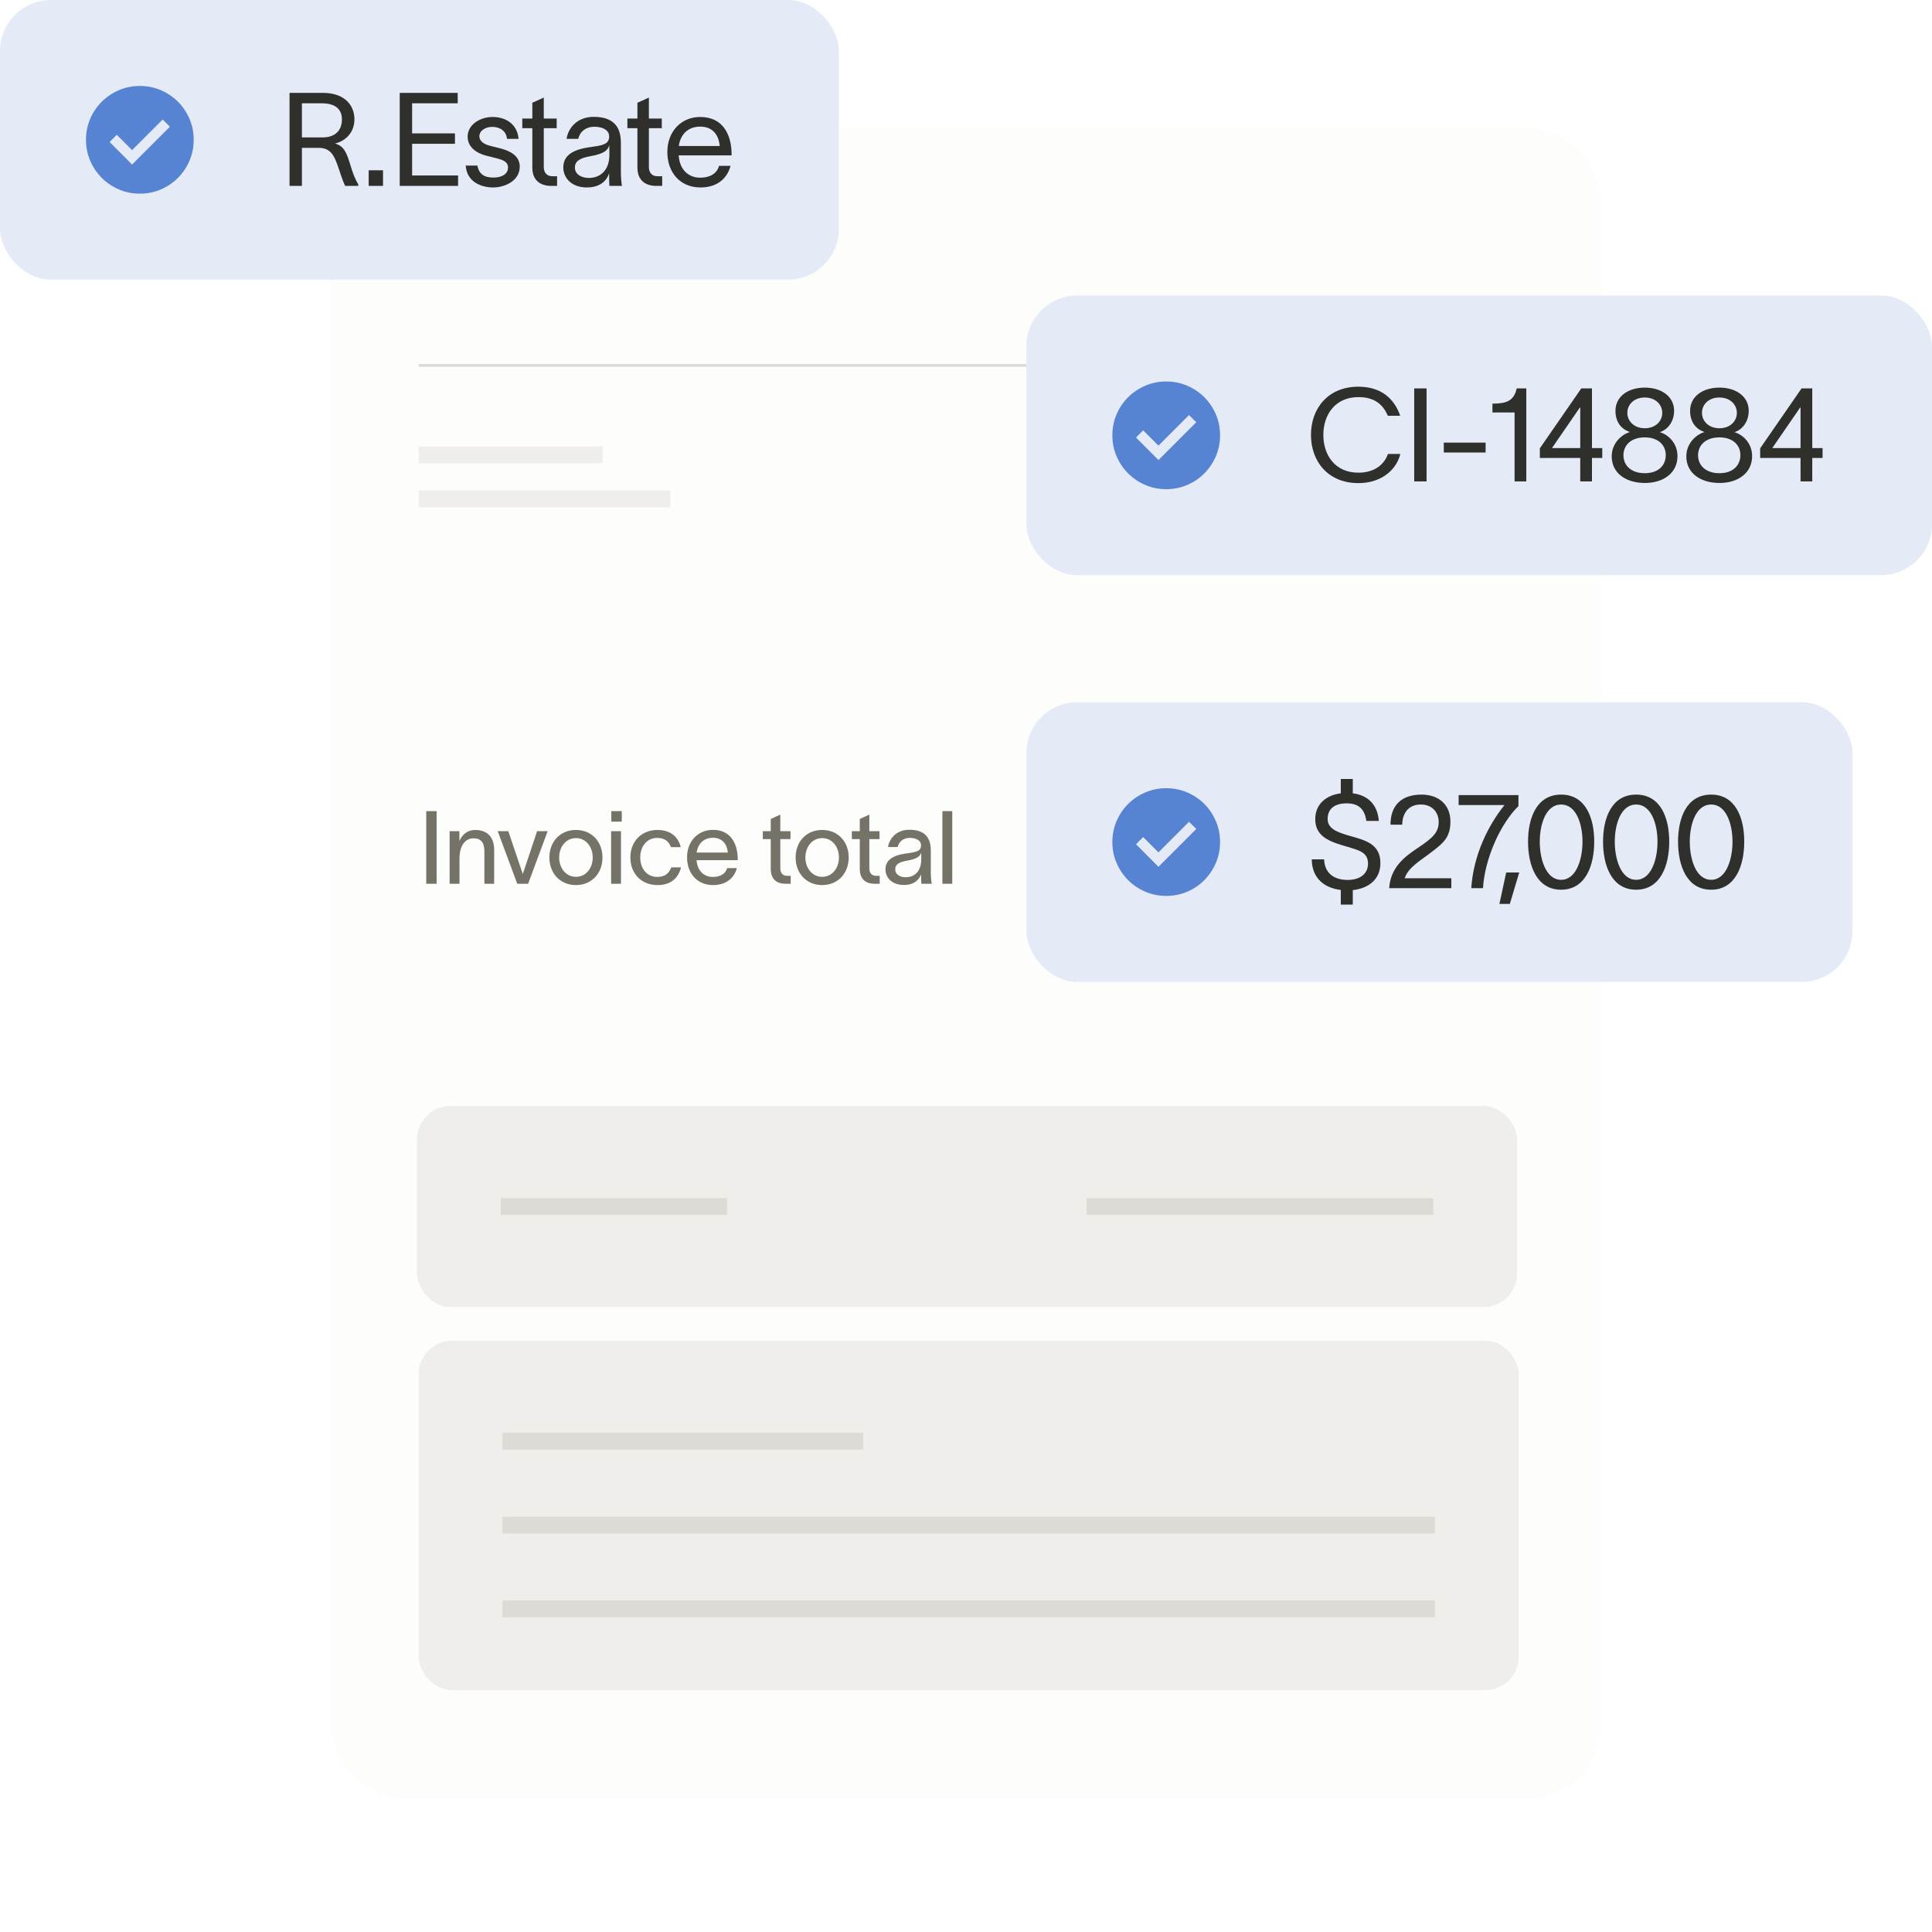 <svg width="608" height="608" viewBox="0 0 608 608" fill="none" xmlns="http://www.w3.org/2000/svg">
<g clip-path="url(#clip0_3154_48816)">
<rect x="104" y="40" width="400" height="526.316" rx="24" fill="#FDFDFC"/>
<line x1="131.738" y1="114.977" x2="477.959" y2="114.977" stroke="#DCDBD6" stroke-width="0.867"/>
<path d="M131.738 143.148H189.686" stroke="#EFEEEB" stroke-width="5.277"/>
<path d="M131.738 157.017H210.985" stroke="#EFEEEB" stroke-width="5.277"/>
<path d="M422.607 143.148H470.747" stroke="#EFEEEB" stroke-width="5.277"/>
<path d="M422.607 157.017H477.959" stroke="#EFEEEB" stroke-width="5.277"/>
<path d="M422.607 170.886H462.281" stroke="#EFEEEB" stroke-width="5.277"/>
<path d="M134.138 255.269H137.402V278.117H134.138V255.269ZM141.497 278.117V261.573H144.569V264.645C145.465 262.725 146.969 261.189 149.529 261.189C153.881 261.189 155.513 264.005 155.513 267.493V278.117H152.441V267.909C152.441 265.061 151.289 263.813 149.017 263.813C146.649 263.813 144.601 265.829 144.601 270.117V278.117H141.497ZM159.964 261.573C161.5 266.053 163.004 270.501 164.508 275.013H164.54C165.98 270.693 167.548 266.021 169.02 261.573H172.348L166.204 278.117H162.78L156.636 261.573H159.964ZM181.247 278.533C176.255 278.533 172.895 274.789 172.895 269.861C172.895 264.901 176.255 261.189 181.247 261.189C186.239 261.189 189.599 264.901 189.599 269.861C189.599 274.789 186.239 278.533 181.247 278.533ZM175.967 269.861C175.967 273.189 178.111 275.941 181.247 275.941C184.415 275.941 186.527 273.189 186.527 269.861C186.527 266.501 184.415 263.749 181.247 263.749C178.111 263.749 175.967 266.501 175.967 269.861ZM195.678 258.565H192.382V255.269H195.678V258.565ZM192.318 278.117V261.573H195.422V278.117H192.318ZM214.316 272.965C213.452 276.517 210.924 278.533 206.924 278.533C201.836 278.533 198.38 274.917 198.38 269.861C198.38 264.805 201.836 261.189 206.924 261.189C211.116 261.189 213.516 263.493 214.22 266.597H211.148C210.572 265.061 209.42 263.685 206.86 263.685C203.564 263.685 201.484 266.373 201.484 269.861C201.484 273.317 203.564 275.973 206.86 275.973C209.164 275.973 210.54 274.917 211.244 272.965H214.316ZM231.897 273.189C230.937 276.677 228.153 278.533 224.409 278.533C219.513 278.533 216.217 274.981 216.217 269.765C216.217 264.773 219.641 261.157 224.377 261.157C230.137 261.157 232.089 265.765 232.153 270.117V270.693H219.193C219.449 274.021 221.497 275.973 224.345 275.973C226.489 275.973 228.281 275.141 228.857 273.189H231.897ZM219.225 268.293H229.049C228.793 265.541 227.257 263.653 224.345 263.653C221.465 263.653 219.641 265.541 219.225 268.293ZM245.563 273.221C245.563 274.757 246.331 275.621 247.675 275.621H248.827V278.117H247.291C243.931 278.149 242.555 276.165 242.555 273.477V264.069H240.059V261.573H242.555V257.733L245.563 256.357V261.573H248.763V264.069H245.563V273.221ZM258.734 278.533C253.742 278.533 250.382 274.789 250.382 269.861C250.382 264.901 253.742 261.189 258.734 261.189C263.726 261.189 267.086 264.901 267.086 269.861C267.086 274.789 263.726 278.533 258.734 278.533ZM253.454 269.861C253.454 273.189 255.598 275.941 258.734 275.941C261.902 275.941 264.014 273.189 264.014 269.861C264.014 266.501 261.902 263.749 258.734 263.749C255.598 263.749 253.454 266.501 253.454 269.861ZM273.58 273.221C273.58 274.757 274.348 275.621 275.692 275.621H276.844V278.117H275.308C271.948 278.149 270.572 276.165 270.572 273.477V264.069H268.076V261.573H270.572V257.733L273.58 256.357V261.573H276.78V264.069H273.58V273.221ZM279.452 266.565C279.836 264.133 281.884 261.125 286.204 261.125C292.124 261.125 292.924 264.901 292.924 267.717V274.629C292.924 275.909 293.052 277.285 293.212 278.117H289.948C289.884 277.349 289.884 276.709 289.884 275.845V275.173H289.852C289.404 276.453 288.028 278.501 284.444 278.501C280.54 278.501 278.652 276.037 278.652 273.605C278.652 268.965 284.476 268.741 286.94 268.325C289.116 267.941 289.852 267.365 289.852 265.989C289.852 264.645 288.572 263.685 286.3 263.685C284.348 263.685 282.876 264.837 282.492 266.565H279.452ZM281.724 273.573C281.724 275.077 283.068 276.069 285.052 276.069C287.516 276.069 289.916 274.501 289.916 270.437V268.293C289.596 269.349 288.828 270.277 285.436 270.853C283.068 271.269 281.724 271.973 281.724 273.573ZM296.571 255.269H299.675V278.117H296.571V255.269Z" fill="#757267"/>
<path d="M387.337 251.845H390V254.924C393.19 255.34 395.27 257.281 395.575 260.86H392.746C392.386 258.419 391.137 257.198 388.613 257.198C386.477 257.198 384.702 258.086 384.702 260.416C384.702 262.358 386.588 263.134 389.196 263.883C392.497 264.826 395.881 265.575 395.881 269.791C395.881 273.397 393.134 275.2 390 275.533V278.64H387.337V275.505C383.787 275.034 381.235 272.926 381.152 268.931H383.981C384.092 271.816 386.061 273.231 388.863 273.231C391.165 273.231 393.079 272.177 393.079 269.847C393.079 267.489 391.082 267.045 388.558 266.296C385.285 265.325 381.984 264.327 381.901 260.555C381.817 257.198 384.286 255.34 387.337 254.924V251.845ZM398.303 261.636C398.303 257.42 400.828 255.173 404.961 255.173C408.677 255.173 411.202 257.392 411.202 260.943C411.202 264.382 409.565 265.631 407.263 267.406C404.933 269.209 402.325 270.596 401.521 272.87H411.396V275.117H398.026C398.276 270.762 401.05 268.571 403.851 266.685C407.013 264.604 408.539 263.467 408.539 261.082C408.539 259.112 407.235 257.42 404.822 257.42C402.187 257.42 400.994 259.334 400.966 261.636H398.303ZM426.013 257.698C422.047 261.609 418.857 268.987 418.496 275.117H415.833C416.305 267.877 419.523 261.664 422.851 257.559H413.171V255.312H426.013V257.698ZM423.682 271.733H426.649L424.597 278.501H422.211L423.682 271.733ZM435.902 273.203C439.092 273.203 440.368 268.931 440.368 265.215C440.368 261.525 439.092 257.42 435.902 257.42C432.713 257.42 431.437 261.525 431.437 265.215C431.437 268.931 432.713 273.203 435.902 273.203ZM428.774 265.215C428.774 260.166 430.604 255.201 435.902 255.201C441.2 255.201 443.031 260.166 443.031 265.215C443.031 270.263 441.2 275.45 435.902 275.45C430.604 275.45 428.774 270.291 428.774 265.215ZM452.311 273.203C455.501 273.203 456.777 268.931 456.777 265.215C456.777 261.525 455.501 257.42 452.311 257.42C449.121 257.42 447.845 261.525 447.845 265.215C447.845 268.931 449.121 273.203 452.311 273.203ZM445.182 265.215C445.182 260.166 447.013 255.201 452.311 255.201C457.609 255.201 459.44 260.166 459.44 265.215C459.44 270.263 457.609 275.45 452.311 275.45C447.013 275.45 445.182 270.291 445.182 265.215ZM468.72 273.203C471.91 273.203 473.186 268.931 473.186 265.215C473.186 261.525 471.91 257.42 468.72 257.42C465.53 257.42 464.254 261.525 464.254 265.215C464.254 268.931 465.53 273.203 468.72 273.203ZM461.591 265.215C461.591 260.166 463.422 255.201 468.72 255.201C474.018 255.201 475.848 260.166 475.848 265.215C475.848 270.263 474.018 275.45 468.72 275.45C463.422 275.45 461.591 270.291 461.591 265.215Z" fill="#1C1B17" fill-opacity="0.9"/>
<rect x="131.215" y="348.044" width="346.22" height="63.322" rx="10.554" fill="#EFEEEB"/>
<path d="M157.599 379.704H228.781" stroke="#DCDBD6" stroke-width="5.277"/>
<path d="M341.967 379.704L451.052 379.704" stroke="#DCDBD6" stroke-width="5.277"/>
<rect x="131.738" y="421.901" width="346.22" height="110" rx="10.554" fill="#EFEEEB"/>
<path d="M158.122 453.562L271.631 453.562" stroke="#DCDBD6" stroke-width="5.277"/>
<path d="M158.122 479.946H451.574" stroke="#DCDBD6" stroke-width="5.277"/>
<path d="M158.122 506.33H451.574" stroke="#DCDBD6" stroke-width="5.277"/>
<g filter="url(#filter0_b_3154_48816)">
<rect width="264.001" height="88.001" rx="16" fill="#E4EBF6"/>
<mask id="mask0_3154_48816" style="mask-type:alpha" maskUnits="userSpaceOnUse" x="24" y="24" width="41" height="41">
<rect x="24" y="24" width="40.001" height="40.001" fill="#D9D9D9"/>
</mask>
<g mask="url(#mask0_3154_48816)">
<path d="M41.565 51.778L53.465 39.877L51.187 37.617L41.565 47.24L36.747 42.422L34.497 44.683L41.565 51.778ZM44.005 60.947C41.673 60.947 39.477 60.503 37.416 59.615C35.355 58.727 33.557 57.516 32.023 55.982C30.489 54.448 29.278 52.65 28.39 50.59C27.503 48.53 27.059 46.334 27.059 44.002C27.059 41.651 27.503 39.446 28.39 37.385C29.278 35.324 30.489 33.531 32.022 32.005C33.556 30.48 35.353 29.273 37.413 28.383C39.474 27.493 41.671 27.048 44.003 27.048C46.354 27.048 48.56 27.493 50.621 28.382C52.683 29.272 54.476 30.479 56.001 32.003C57.526 33.528 58.733 35.321 59.623 37.382C60.512 39.443 60.957 41.649 60.957 44.001C60.957 46.333 60.512 48.53 59.622 50.591C58.733 52.652 57.525 54.449 56 55.983C54.475 57.517 52.682 58.727 50.622 59.615C48.561 60.503 46.356 60.947 44.005 60.947Z" fill="#5683D2"/>
</g>
<path d="M91.117 58.5V29.226H101.613C108.296 29.226 111.535 32.957 111.535 37.549C111.535 41.731 108.706 44.396 105.426 45.175C108.255 45.913 109.116 48.127 110.223 51.817C111.043 54.523 111.658 56.163 112.765 58.09V58.5H108.624C107.64 56.491 106.902 53.785 106.041 51.489C105.016 48.742 103.827 46.528 100.301 46.528H95.012V58.5H91.117ZM95.012 43.248H101.449C105.59 43.248 107.599 40.993 107.599 37.549C107.599 34.925 106.164 32.506 101.203 32.506H95.012V43.248ZM116.027 53.58H120.537V58.5H116.027V53.58ZM144.037 29.226V32.506H129.687V41.977H143.176V45.257H129.687V55.22H144.16V58.5H125.792V29.226H144.037ZM159.548 43.699C159.302 40.952 157.006 39.927 154.874 39.927C152.865 39.927 150.856 41.075 150.856 42.879C150.856 44.519 152.496 45.462 154.341 45.913L157.129 46.61C160.327 47.389 163.566 48.906 163.566 52.432C163.566 56.942 158.851 58.992 155.161 58.992C151.594 58.992 146.92 57.352 146.551 52.104H150.241C150.733 54.81 152.414 55.876 155.284 55.876C157.375 55.876 159.876 55.138 159.876 52.678C159.876 50.874 158.113 50.259 156.104 49.767L153.152 49.029C149.995 48.25 147.166 46.323 147.166 43.043C147.166 39.066 151.266 36.811 154.997 36.811C159.138 36.811 162.787 39.025 163.197 43.699H159.548ZM171.131 52.555C171.131 54.441 172.197 55.466 173.837 55.466H175.313V58.5H173.468C169.368 58.5 167.523 56.081 167.523 52.801V40.337H164.366V37.303H167.523V32.342L171.131 30.702V37.303H175.19V40.337H171.131V52.555ZM178.294 43.699C178.745 40.624 181.328 36.77 186.863 36.77C194.653 36.77 195.391 41.813 195.391 45.093V54.195C195.391 55.794 195.555 57.475 195.719 58.5H191.783C191.701 57.475 191.701 56.614 191.701 55.425V54.605H191.66C191.168 56.245 189.405 58.992 184.69 58.992C179.606 58.992 177.269 55.753 177.269 52.719C177.269 46.733 184.813 46.528 188.011 45.954C190.799 45.462 191.701 44.683 191.701 42.92C191.701 41.157 190.02 39.886 186.986 39.886C184.403 39.886 182.476 41.403 181.984 43.699H178.294ZM180.918 52.719C180.918 54.728 182.763 55.999 185.346 55.999C188.585 55.999 191.783 53.908 191.783 48.66L191.742 45.708C191.332 47.102 190.43 48.332 185.838 49.152C182.763 49.685 180.918 50.587 180.918 52.719ZM204.205 52.555C204.205 54.441 205.271 55.466 206.911 55.466H208.387V58.5H206.542C202.442 58.5 200.597 56.081 200.597 52.801V40.337H197.44V37.303H200.597V32.342L204.205 30.702V37.303H208.264V40.337H204.205V52.555ZM229.901 52.186C228.712 56.696 225.145 58.992 220.43 58.992C214.157 58.992 210.016 54.441 210.016 47.799C210.016 41.403 214.362 36.811 220.348 36.811C227.81 36.811 230.147 42.797 230.229 48.25V48.906H213.583C213.87 53.334 216.576 55.917 220.348 55.917C223.177 55.917 225.555 54.81 226.293 52.186H229.901ZM213.624 45.954H226.498C226.17 42.264 224.12 39.845 220.348 39.845C216.535 39.845 214.116 42.305 213.624 45.954Z" fill="#1C1B17" fill-opacity="0.9"/>
</g>
<g filter="url(#filter1_b_3154_48816)">
<rect x="323" y="93" width="285.001" height="88.001" rx="16" fill="#E4EBF6"/>
<mask id="mask1_3154_48816" style="mask-type:alpha" maskUnits="userSpaceOnUse" x="347" y="117" width="41" height="41">
<rect x="347" y="117" width="40.001" height="40.001" fill="#D9D9D9"/>
</mask>
<g mask="url(#mask1_3154_48816)">
<path d="M364.565 144.778L376.465 132.877L374.187 130.617L364.565 140.24L359.747 135.423L357.497 137.683L364.565 144.778ZM367.005 153.947C364.673 153.947 362.477 153.503 360.416 152.615C358.355 151.727 356.558 150.516 355.023 148.982C353.489 147.448 352.278 145.65 351.39 143.59C350.502 141.53 350.059 139.334 350.059 137.002C350.059 134.651 350.502 132.445 351.39 130.385C352.278 128.324 353.489 126.53 355.022 125.005C356.556 123.48 358.353 122.273 360.414 121.383C362.474 120.493 364.671 120.048 367.003 120.048C369.354 120.048 371.56 120.493 373.621 121.382C375.683 122.272 377.476 123.479 379.001 125.003C380.526 126.528 381.733 128.321 382.623 130.382C383.512 132.443 383.957 134.649 383.957 137.001C383.957 139.333 383.512 141.53 382.622 143.591C381.733 145.652 380.525 147.449 379 148.983C377.475 150.517 375.682 151.727 373.622 152.615C371.561 153.503 369.356 153.947 367.005 153.947Z" fill="#5683D2"/>
</g>
<path d="M440.685 142.849C439.537 147.646 434.945 152.033 427.483 152.033C417.848 152.033 412.559 145.104 412.559 136.863C412.559 128.622 417.848 121.693 427.483 121.693C434.822 121.693 438.84 125.629 440.644 130.836H436.749C435.15 127.146 432.444 124.973 427.483 124.973C420.185 124.973 416.454 130.508 416.454 136.863C416.454 143.218 420.144 148.753 427.483 148.753C432.485 148.753 435.601 146.252 436.79 142.849H440.685ZM445.048 122.226H448.943V151.5H445.048V122.226ZM454.358 139.282H467.519V142.398H454.358V139.282ZM480.328 151.5H476.638V129.811H469.668V127.023C473.645 127.023 476.433 126.408 477.294 122.226H480.328V151.5ZM484.592 144.12V141.086L497.63 122.226H500.992V141.004H504.231V144.12H500.992V151.5H497.302V144.12H484.592ZM488.405 141.004H497.302V128.253H497.179L488.405 141.004ZM517.615 121.98C522.904 121.98 526.84 124.809 526.84 129.278C526.84 132.64 524.872 135.223 522.33 136.002C525.036 136.781 527.906 139.487 527.906 143.546C527.906 148.876 523.437 151.992 517.656 151.992C511.67 151.992 507.16 148.876 507.201 143.546C507.242 139.487 510.276 136.74 512.941 135.961C510.071 135.018 508.39 132.681 508.39 129.278C508.39 124.809 512.326 121.98 517.615 121.98ZM510.891 143.259C510.891 146.416 513.269 148.917 517.615 148.917C521.92 148.917 524.216 146.416 524.216 143.218C524.216 140.143 521.92 137.642 517.615 137.642C513.269 137.642 510.891 140.143 510.891 143.259ZM512.121 129.934C512.121 132.476 514.212 134.772 517.615 134.772C521.018 134.772 523.109 132.517 523.109 129.934C523.109 127.351 521.018 125.096 517.615 125.096C514.171 125.096 512.121 127.351 512.121 129.934ZM541.099 121.98C546.388 121.98 550.324 124.809 550.324 129.278C550.324 132.64 548.356 135.223 545.814 136.002C548.52 136.781 551.39 139.487 551.39 143.546C551.39 148.876 546.921 151.992 541.14 151.992C535.154 151.992 530.644 148.876 530.685 143.546C530.726 139.487 533.76 136.74 536.425 135.961C533.555 135.018 531.874 132.681 531.874 129.278C531.874 124.809 535.81 121.98 541.099 121.98ZM534.375 143.259C534.375 146.416 536.753 148.917 541.099 148.917C545.404 148.917 547.7 146.416 547.7 143.218C547.7 140.143 545.404 137.642 541.099 137.642C536.753 137.642 534.375 140.143 534.375 143.259ZM535.605 129.934C535.605 132.476 537.696 134.772 541.099 134.772C544.502 134.772 546.593 132.517 546.593 129.934C546.593 127.351 544.502 125.096 541.099 125.096C537.655 125.096 535.605 127.351 535.605 129.934ZM553.922 144.12V141.086L566.96 122.226H570.322V141.004H573.561V144.12H570.322V151.5H566.632V144.12H553.922ZM557.735 141.004H566.632V128.253H566.509L557.735 141.004Z" fill="#1C1B17" fill-opacity="0.9"/>
</g>
<g filter="url(#filter2_b_3154_48816)">
<rect x="323" y="221" width="260.001" height="88.001" rx="16" fill="#E4EBF6"/>
<mask id="mask2_3154_48816" style="mask-type:alpha" maskUnits="userSpaceOnUse" x="347" y="245" width="41" height="41">
<rect x="347" y="245" width="40.001" height="40.001" fill="#D9D9D9"/>
</mask>
<g mask="url(#mask2_3154_48816)">
<path d="M364.565 272.778L376.465 260.877L374.187 258.617L364.565 268.24L359.747 263.423L357.497 265.683L364.565 272.778ZM367.005 281.947C364.673 281.947 362.477 281.503 360.416 280.615C358.355 279.727 356.558 278.516 355.023 276.982C353.489 275.448 352.278 273.65 351.39 271.59C350.502 269.53 350.059 267.334 350.059 265.002C350.059 262.651 350.502 260.445 351.39 258.385C352.278 256.324 353.489 254.53 355.022 253.005C356.556 251.48 358.353 250.273 360.414 249.383C362.474 248.493 364.671 248.048 367.003 248.048C369.354 248.048 371.56 248.493 373.621 249.382C375.683 250.272 377.476 251.479 379.001 253.003C380.526 254.528 381.733 256.321 382.623 258.382C383.512 260.443 383.957 262.649 383.957 265.001C383.957 267.333 383.512 269.53 382.622 271.591C381.733 273.652 380.525 275.449 379 276.983C377.475 278.517 375.682 279.727 373.622 280.615C371.561 281.503 369.356 281.947 367.005 281.947Z" fill="#5683D2"/>
</g>
<path d="M421.948 245.142H425.72V249.652C430.476 250.267 433.51 253.178 433.92 258.344H429.984C429.451 254.654 427.606 252.809 423.752 252.809C420.513 252.809 417.807 254.162 417.807 257.729C417.807 260.722 420.677 261.87 424.531 262.977C429.41 264.371 434.412 265.437 434.412 271.628C434.412 276.999 430.353 279.623 425.72 280.115V284.666H421.948V280.074C416.659 279.418 412.887 276.343 412.805 270.439H416.7C416.864 274.826 419.857 276.917 424.121 276.917C427.565 276.917 430.517 275.318 430.517 271.751C430.517 268.143 427.483 267.528 423.793 266.421C418.955 264.986 414.035 263.551 413.912 258.016C413.789 253.014 417.438 250.226 421.948 249.652V245.142ZM437.587 259.533C437.587 253.301 441.195 250.062 447.345 250.062C452.798 250.062 456.447 253.26 456.447 258.549C456.447 263.674 453.987 265.437 450.666 268.02C447.222 270.726 443.204 272.858 442.056 276.384H456.734V279.5H437.177C437.587 273.104 441.851 269.742 445.828 267.077C450.42 264.002 452.757 262.239 452.757 258.713C452.757 255.72 450.789 253.178 447.14 253.178C443.081 253.178 441.318 256.13 441.277 259.533H437.587ZM477.851 253.67C471.988 259.451 467.232 270.439 466.699 279.5H463.009C463.706 268.881 468.462 259.574 473.464 253.342H459.032V250.226H477.851V253.67ZM473.998 274.58H478.098L475.146 284.461H471.866L473.998 274.58ZM491.289 276.876C496.086 276.876 498.013 270.357 498.013 264.863C498.013 259.41 496.086 253.178 491.289 253.178C486.492 253.178 484.565 259.41 484.565 264.863C484.565 270.357 486.492 276.876 491.289 276.876ZM480.875 264.863C480.875 257.401 483.581 250.062 491.289 250.062C498.997 250.062 501.703 257.401 501.703 264.863C501.703 272.325 498.997 279.992 491.289 279.992C483.581 279.992 480.875 272.366 480.875 264.863ZM514.892 276.876C519.689 276.876 521.616 270.357 521.616 264.863C521.616 259.41 519.689 253.178 514.892 253.178C510.095 253.178 508.168 259.41 508.168 264.863C508.168 270.357 510.095 276.876 514.892 276.876ZM504.478 264.863C504.478 257.401 507.184 250.062 514.892 250.062C522.6 250.062 525.306 257.401 525.306 264.863C525.306 272.325 522.6 279.992 514.892 279.992C507.184 279.992 504.478 272.366 504.478 264.863ZM538.496 276.876C543.293 276.876 545.22 270.357 545.22 264.863C545.22 259.41 543.293 253.178 538.496 253.178C533.699 253.178 531.772 259.41 531.772 264.863C531.772 270.357 533.699 276.876 538.496 276.876ZM528.082 264.863C528.082 257.401 530.788 250.062 538.496 250.062C546.204 250.062 548.91 257.401 548.91 264.863C548.91 272.325 546.204 279.992 538.496 279.992C530.788 279.992 528.082 272.366 528.082 264.863Z" fill="#1C1B17" fill-opacity="0.9"/>
</g>
</g>
<defs>
<filter id="filter0_b_3154_48816" x="-15.366" y="-15.366" width="294.734" height="118.733" filterUnits="userSpaceOnUse" color-interpolation-filters="sRGB">
<feFlood flood-opacity="0" result="BackgroundImageFix"/>
<feGaussianBlur in="BackgroundImageFix" stdDeviation="7.683"/>
<feComposite in2="SourceAlpha" operator="in" result="effect1_backgroundBlur_3154_48816"/>
<feBlend mode="normal" in="SourceGraphic" in2="effect1_backgroundBlur_3154_48816" result="shape"/>
</filter>
<filter id="filter1_b_3154_48816" x="307.634" y="77.634" width="315.734" height="118.733" filterUnits="userSpaceOnUse" color-interpolation-filters="sRGB">
<feFlood flood-opacity="0" result="BackgroundImageFix"/>
<feGaussianBlur in="BackgroundImageFix" stdDeviation="7.683"/>
<feComposite in2="SourceAlpha" operator="in" result="effect1_backgroundBlur_3154_48816"/>
<feBlend mode="normal" in="SourceGraphic" in2="effect1_backgroundBlur_3154_48816" result="shape"/>
</filter>
<filter id="filter2_b_3154_48816" x="307.634" y="205.634" width="290.734" height="118.733" filterUnits="userSpaceOnUse" color-interpolation-filters="sRGB">
<feFlood flood-opacity="0" result="BackgroundImageFix"/>
<feGaussianBlur in="BackgroundImageFix" stdDeviation="7.683"/>
<feComposite in2="SourceAlpha" operator="in" result="effect1_backgroundBlur_3154_48816"/>
<feBlend mode="normal" in="SourceGraphic" in2="effect1_backgroundBlur_3154_48816" result="shape"/>
</filter>
<clipPath id="clip0_3154_48816">
<rect width="608" height="608" fill="white"/>
</clipPath>
</defs>
</svg>
